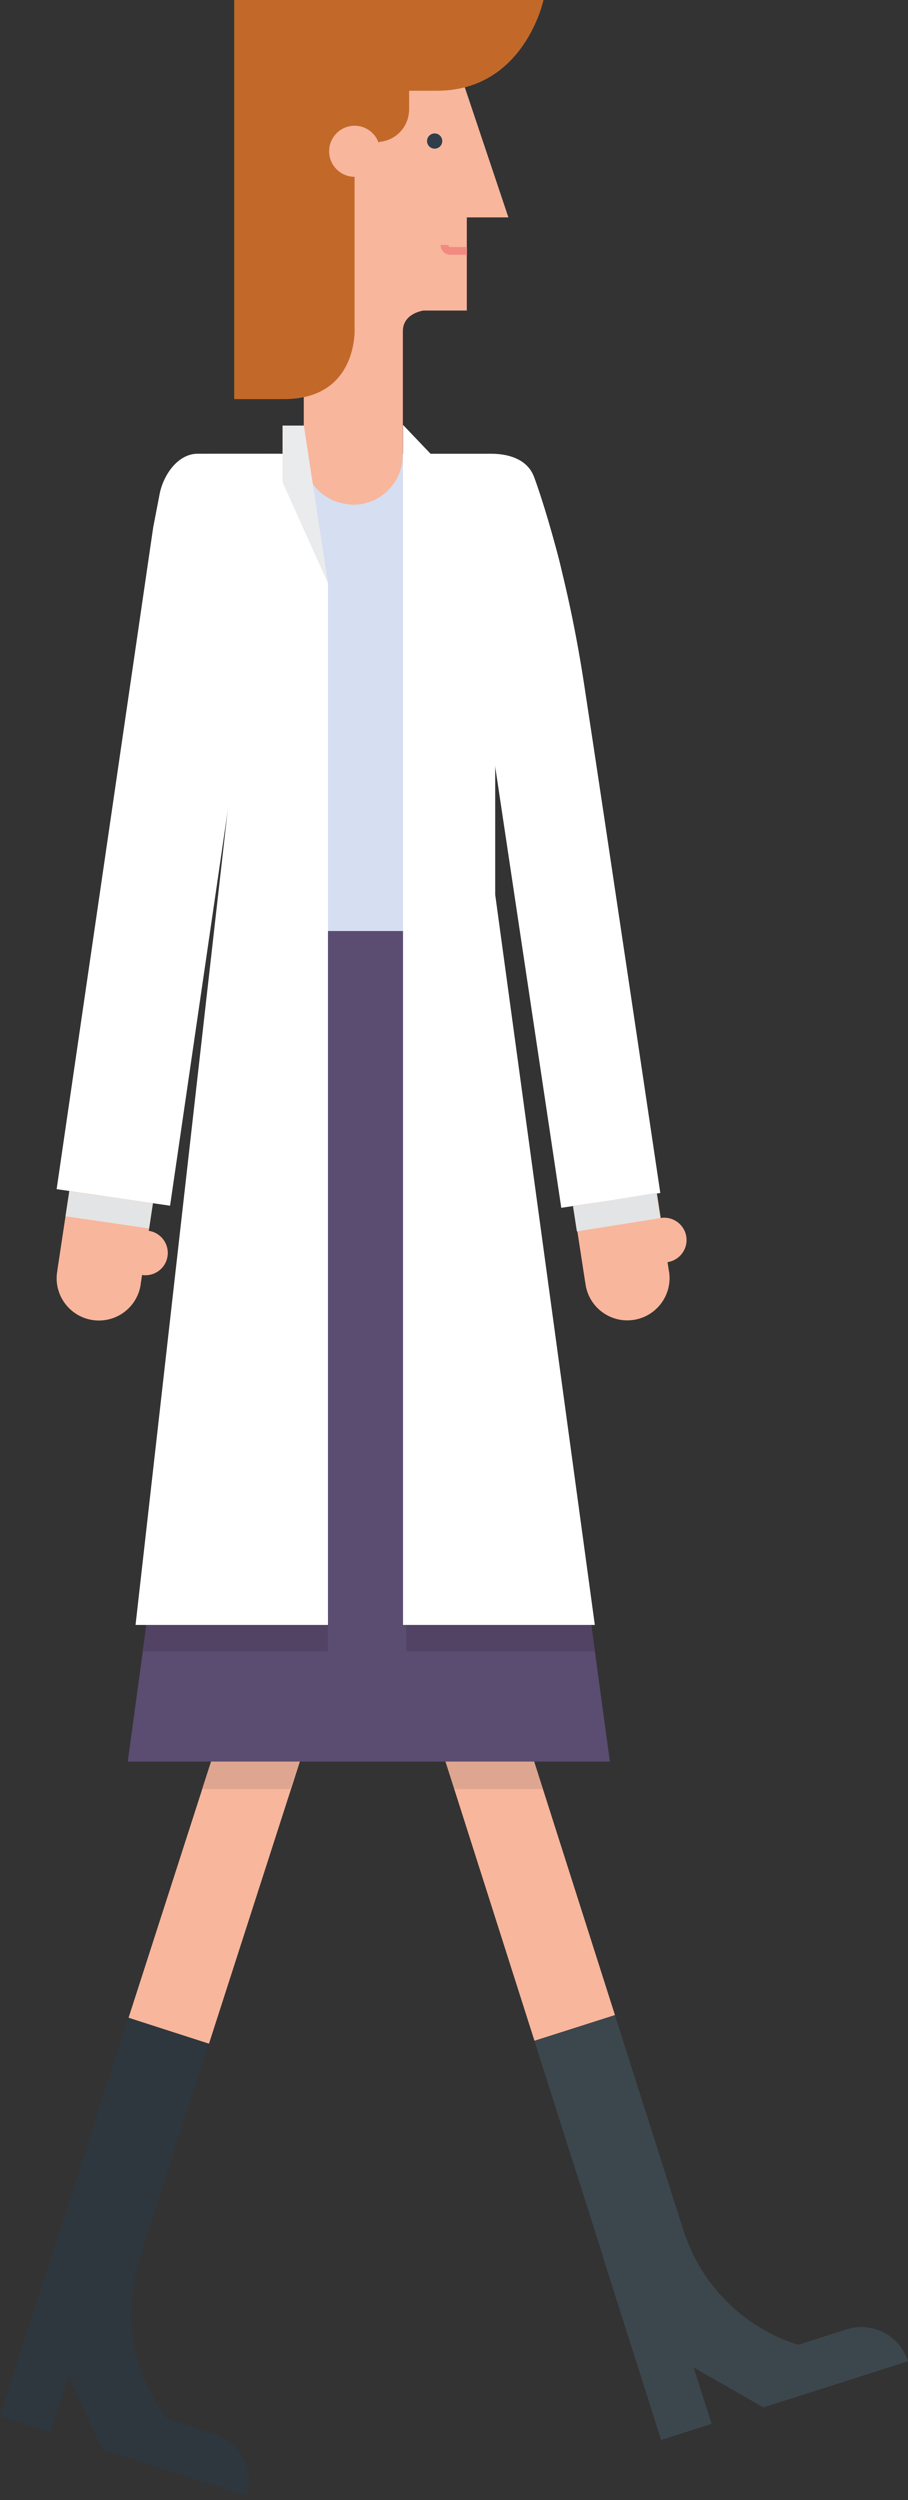 <?xml version="1.0" encoding="utf-8"?>
<!-- Generator: Adobe Illustrator 16.0.0, SVG Export Plug-In . SVG Version: 6.00 Build 0)  -->
<!DOCTYPE svg PUBLIC "-//W3C//DTD SVG 1.1//EN" "http://www.w3.org/Graphics/SVG/1.1/DTD/svg11.dtd">
<svg version="1.1" id="Layer_1" xmlns="http://www.w3.org/2000/svg" xmlns:xlink="http://www.w3.org/1999/xlink" x="0px" y="0px"
	 width="62.525px" height="172px" viewBox="0 0 62.525 172" enable-background="new 0 0 62.525 172" xml:space="preserve">
<rect x="0" y="0" width="62.525" height="172" fill="#333333" stroke="none"/>
<g>
	<g>
		<path fill="#2E373E" d="M14.805,167.46c-0.048-0.017-0.096-0.03-0.144-0.045l0.001-0.003l-3.188-1.03
			c-2.279-3.034-3.101-7.098-1.844-10.985l-0.022-0.011l4.766-14.762l-5.536-1.785L4.073,153.6l-0.129,0.396l-0.839,2.603
			l-1.082,3.352L0,166.221l3.468,1.122l1.25-3.875l2.317,5.025l3.524,1.137l3.352,1.08l3.065,0.989
			C17.549,169.932,16.576,168.027,14.805,167.46z"/>
		
			<rect x="18.485" y="77.547" transform="matrix(-0.952 -0.307 0.307 -0.952 8.181 220.1)" fill="#F8B69C" width="5.816" height="63.719"/>
	</g>
	<polygon opacity="0.4" fill="#B78D7E" enable-background="new    " points="19.985,123.083 13.905,123.083 14.518,121.191 
		20.638,121.191 	"/>
</g>
<g>
	<g>
		<path fill="#3C474D" d="M58.292,160.257c-0.048,0.015-0.097,0.031-0.143,0.052l-0.001-0.007l-3.19,1.017
			c-3.623-1.145-6.648-3.973-7.889-7.865h-0.004l-4.717-14.797l-5.541,1.768l4.713,14.797l-0.016,0.004l0.954,3.002l1.07,3.353
			l1.999,6.282l3.473-1.107l-1.235-3.879l4.805,2.745l3.532-1.123l3.355-1.072l3.067-0.978
			C61.964,160.675,60.066,159.691,58.292,160.257z"/>
		
			<rect x="27" y="77.318" transform="matrix(-0.953 0.304 -0.304 -0.953 91.582 204.108)" fill="#F8B69C" width="5.816" height="63.725"/>
	</g>
	<polygon opacity="0.4" fill="#B78D7E" enable-background="new    " points="37.367,123.083 31.286,123.083 30.666,121.191 
		36.788,121.191 	"/>
</g>
<g>
	<path fill="#F8B69C" d="M30.945,2.848l4.064,12.108h-2.864v6.409h-2.98c0,0-1.424,0.178-1.424,1.423c0,0.535,0,4.937,0,7.074v7.492
		h-6.823v-6.599V2.628h9.85L30.945,2.848z"/>
	<circle fill="#2F3E4A" cx="29.93" cy="9.704" r="0.524"/>
	<path fill="#F28A82" d="M31.012,16.993c-0.076,0-0.137-0.062-0.137-0.138H30.34c0,0.371,0.302,0.672,0.671,0.672h1.144v-0.534
		H31.012z"/>
	<path fill="#C2692A" d="M16.127,0v27.459c0,0,1.719,0,3.417,0c5.146,0,4.873-4.872,4.873-4.872V12.164
		c-0.969-0.002-1.753-0.789-1.753-1.759c0-0.968,0.786-1.755,1.756-1.755c0.771,0,1.417,0.498,1.656,1.186L26.1,9.763
		c1.123-0.082,2.01-0.985,2.064-2.118h0.009V6.242c0.502,0,1.127,0,1.917,0C36.11,6.242,37.425,0,37.425,0H16.127z"/>
</g>
<path fill="#FFFFFF" d="M29.644,64.053h4.44V47.497c1.928-0.26,3.414-0.998,3.414-2.995c-0.001-1.023-0.393-1.951-1.032-2.651
	l0.004-0.002l2.466-0.828c0,0-0.146-1.078-0.217-1.5c-0.279-1.67-1.825-6.36-1.924-6.651c-0.453-1.331-1.898-1.697-3.195-1.65
	L29.644,64.053z"/>
<path fill="#D6DEF1" d="M14.987,31.22c-0.799,0-1.507,0.389-1.944,0.987c-0.293,0.399-0.939,2.064-1.17,3.438l-0.719,4.038
	l-0.141,1.339h5.708v23.031h4.383L14.987,31.22z"/>
<polygon fill="#5B4C71" points="34.061,63.074 28.011,63.074 26.197,63.074 24.599,63.074 22.785,63.074 16.735,63.074 
	8.798,121.191 22.785,121.191 28.011,121.191 41.997,121.191 "/>
<g>
	<path fill="#F8B69C" d="M10.247,84.678c-0.002,0-0.004,0.002-0.005,0.002l0.042-0.279l0.675-4.462l4.875-32.262l-5.751-0.87
		L5.207,79.071l-0.674,4.461L3.95,87.389l0.013,0.002c-0.01,0.039-0.025,0.076-0.03,0.113c-0.241,1.59,0.854,3.072,2.443,3.312
		c1.59,0.24,3.073-0.854,3.312-2.443c0.006-0.036,0.001-0.076,0.007-0.116L9.7,88.258l0.083-0.543c0.002,0,0.004,0.002,0.005,0.002
		c0.838,0.126,1.623-0.451,1.748-1.289C11.664,85.588,11.085,84.805,10.247,84.678z"/>
	
		<rect x="9.888" y="47.23" transform="matrix(-0.989 -0.149 0.149 -0.989 18.229 98.01)" opacity="0.4" fill="#B78D7E" enable-background="new    " width="5.816" height="2.181"/>
	
		<rect x="10.56" y="40.456" transform="matrix(-0.989 -0.149 0.149 -0.989 20.228 89.258)" fill="#D6DEF1" width="5.817" height="6.826"/>
</g>
<g>
	<path fill="#F8B69C" d="M45.503,83.792c-0.001,0.001-0.002,0.003-0.004,0.003l-0.043-0.279l-0.686-4.459l-4.98-32.46l-5.747,0.882
		l4.981,32.459l0.685,4.46l0.593,3.855l0.011-0.002c0.003,0.04,0.001,0.08,0.007,0.116c0.244,1.591,1.728,2.681,3.317,2.438
		c1.588-0.244,2.679-1.729,2.435-3.318c-0.005-0.037-0.021-0.074-0.029-0.113l0.007-0.002l-0.083-0.541c0.002,0,0.003,0,0.005,0
		c0.84-0.131,1.415-0.914,1.287-1.752C47.129,84.239,46.344,83.665,45.503,83.792z"/>
	
		<rect x="34.205" y="47.232" transform="matrix(-0.988 0.152 -0.152 -0.988 81.128 90.456)" opacity="0.4" fill="#B78D7E" enable-background="new    " width="5.816" height="2.181"/>
	<polygon fill="#FFFFFF" points="39.824,46.805 34.075,47.687 33.04,40.94 38.617,40.084 38.936,41.021 	"/>
</g>
<path fill="#FFFFFF" d="M38.65,83.095l6.818-1.022c0,0-3.938-26.461-5.259-35.08S36.795,32.87,36.795,32.87l-5.532,0.951
	L38.65,83.095z"/>
<polygon fill="#524365" points="9.83,113.616 22.575,113.616 22.575,111.792 10.079,111.792 "/>
<polygon fill="#524365" points="40.966,113.616 27.967,113.616 27.967,111.792 40.717,111.792 "/>
<g>
	<path fill="#D6DEF1" d="M36.44,41.853l0.004-0.005l-0.459-0.71v-1.581v-2.592v-3.333c0-1.333-1.077-2.413-2.413-2.413h-3.954
		h-1.884v0.086c0,1.889-1.532,3.421-3.421,3.421c-0.134,0-0.262-0.024-0.392-0.04c-1.703-0.196-3.029-1.626-3.029-3.381
		l-0.077-0.086h-0.001h-4.132H14.96c-1.333,0-2.412,1.08-2.412,2.413c0,0-0.158,1.843,0,3.631c0.158,1.788-0.012,0-0.012,0
		l0.396,4.153h3.779v22.636h4.364h8.541h3.438l1-15.654c1.928-0.255,3.414-1.901,3.414-3.9
		C37.471,43.478,37.078,42.549,36.44,41.853z"/>
	<rect x="27.725" y="31.218" fill="#D6DEF1" width="0.009" height="0.001"/>
	<path fill="#D6DEF1" d="M27.734,31.219h-0.009c0.001,0.029,0.009,0.057,0.009,0.086V31.219z"/>
	<rect x="20.814" y="31.218" fill="#D6DEF1" width="0.087" height="0.001"/>
	<path fill="#D6DEF1" d="M20.892,31.305c0-0.029,0.008-0.057,0.009-0.086h-0.086L20.892,31.305L20.892,31.305z"/>
</g>
<polygon fill="#FFFFFF" points="9.334,111.792 22.584,111.792 22.584,40.125 20.584,31.227 18.456,31.227 "/>
<path fill="#FFFFFF" d="M29.656,31.227h0.304h3.655c1.332,0,2.412,1.083,2.412,2.415v3.332v2.596v1.58l0.459,0.709l-0.002,0.002
	c0.639,0.702,1.03,1.628,1.03,2.651c0,1.998-1.487,3.643-3.415,3.9v13.134l6.86,50.246H27.752v-82.56L29.656,31.227z"/>
<polygon fill="#EAEBEC" points="22.584,40.125 19.456,33.176 19.456,29.278 20.925,29.278 "/>
<g>
	<path fill="#FFFFFF" d="M11.013,33.88c0.273-1.218,1.208-2.618,2.542-2.664h1.958h3.721l-0.323,2.434l0,0l-7.2,49.3L3.9,81.81
		l5.119-35.051l1.53-10.476L11.013,33.88z"/>
	<polygon fill="#E3E4E5" points="4.511,83.678 10.267,84.518 10.53,82.78 4.772,81.954 	"/>
</g>
<polygon fill="#E3E4E5" points="39.724,84.718 45.468,83.803 45.199,82.067 39.458,82.996 "/>
</svg>
